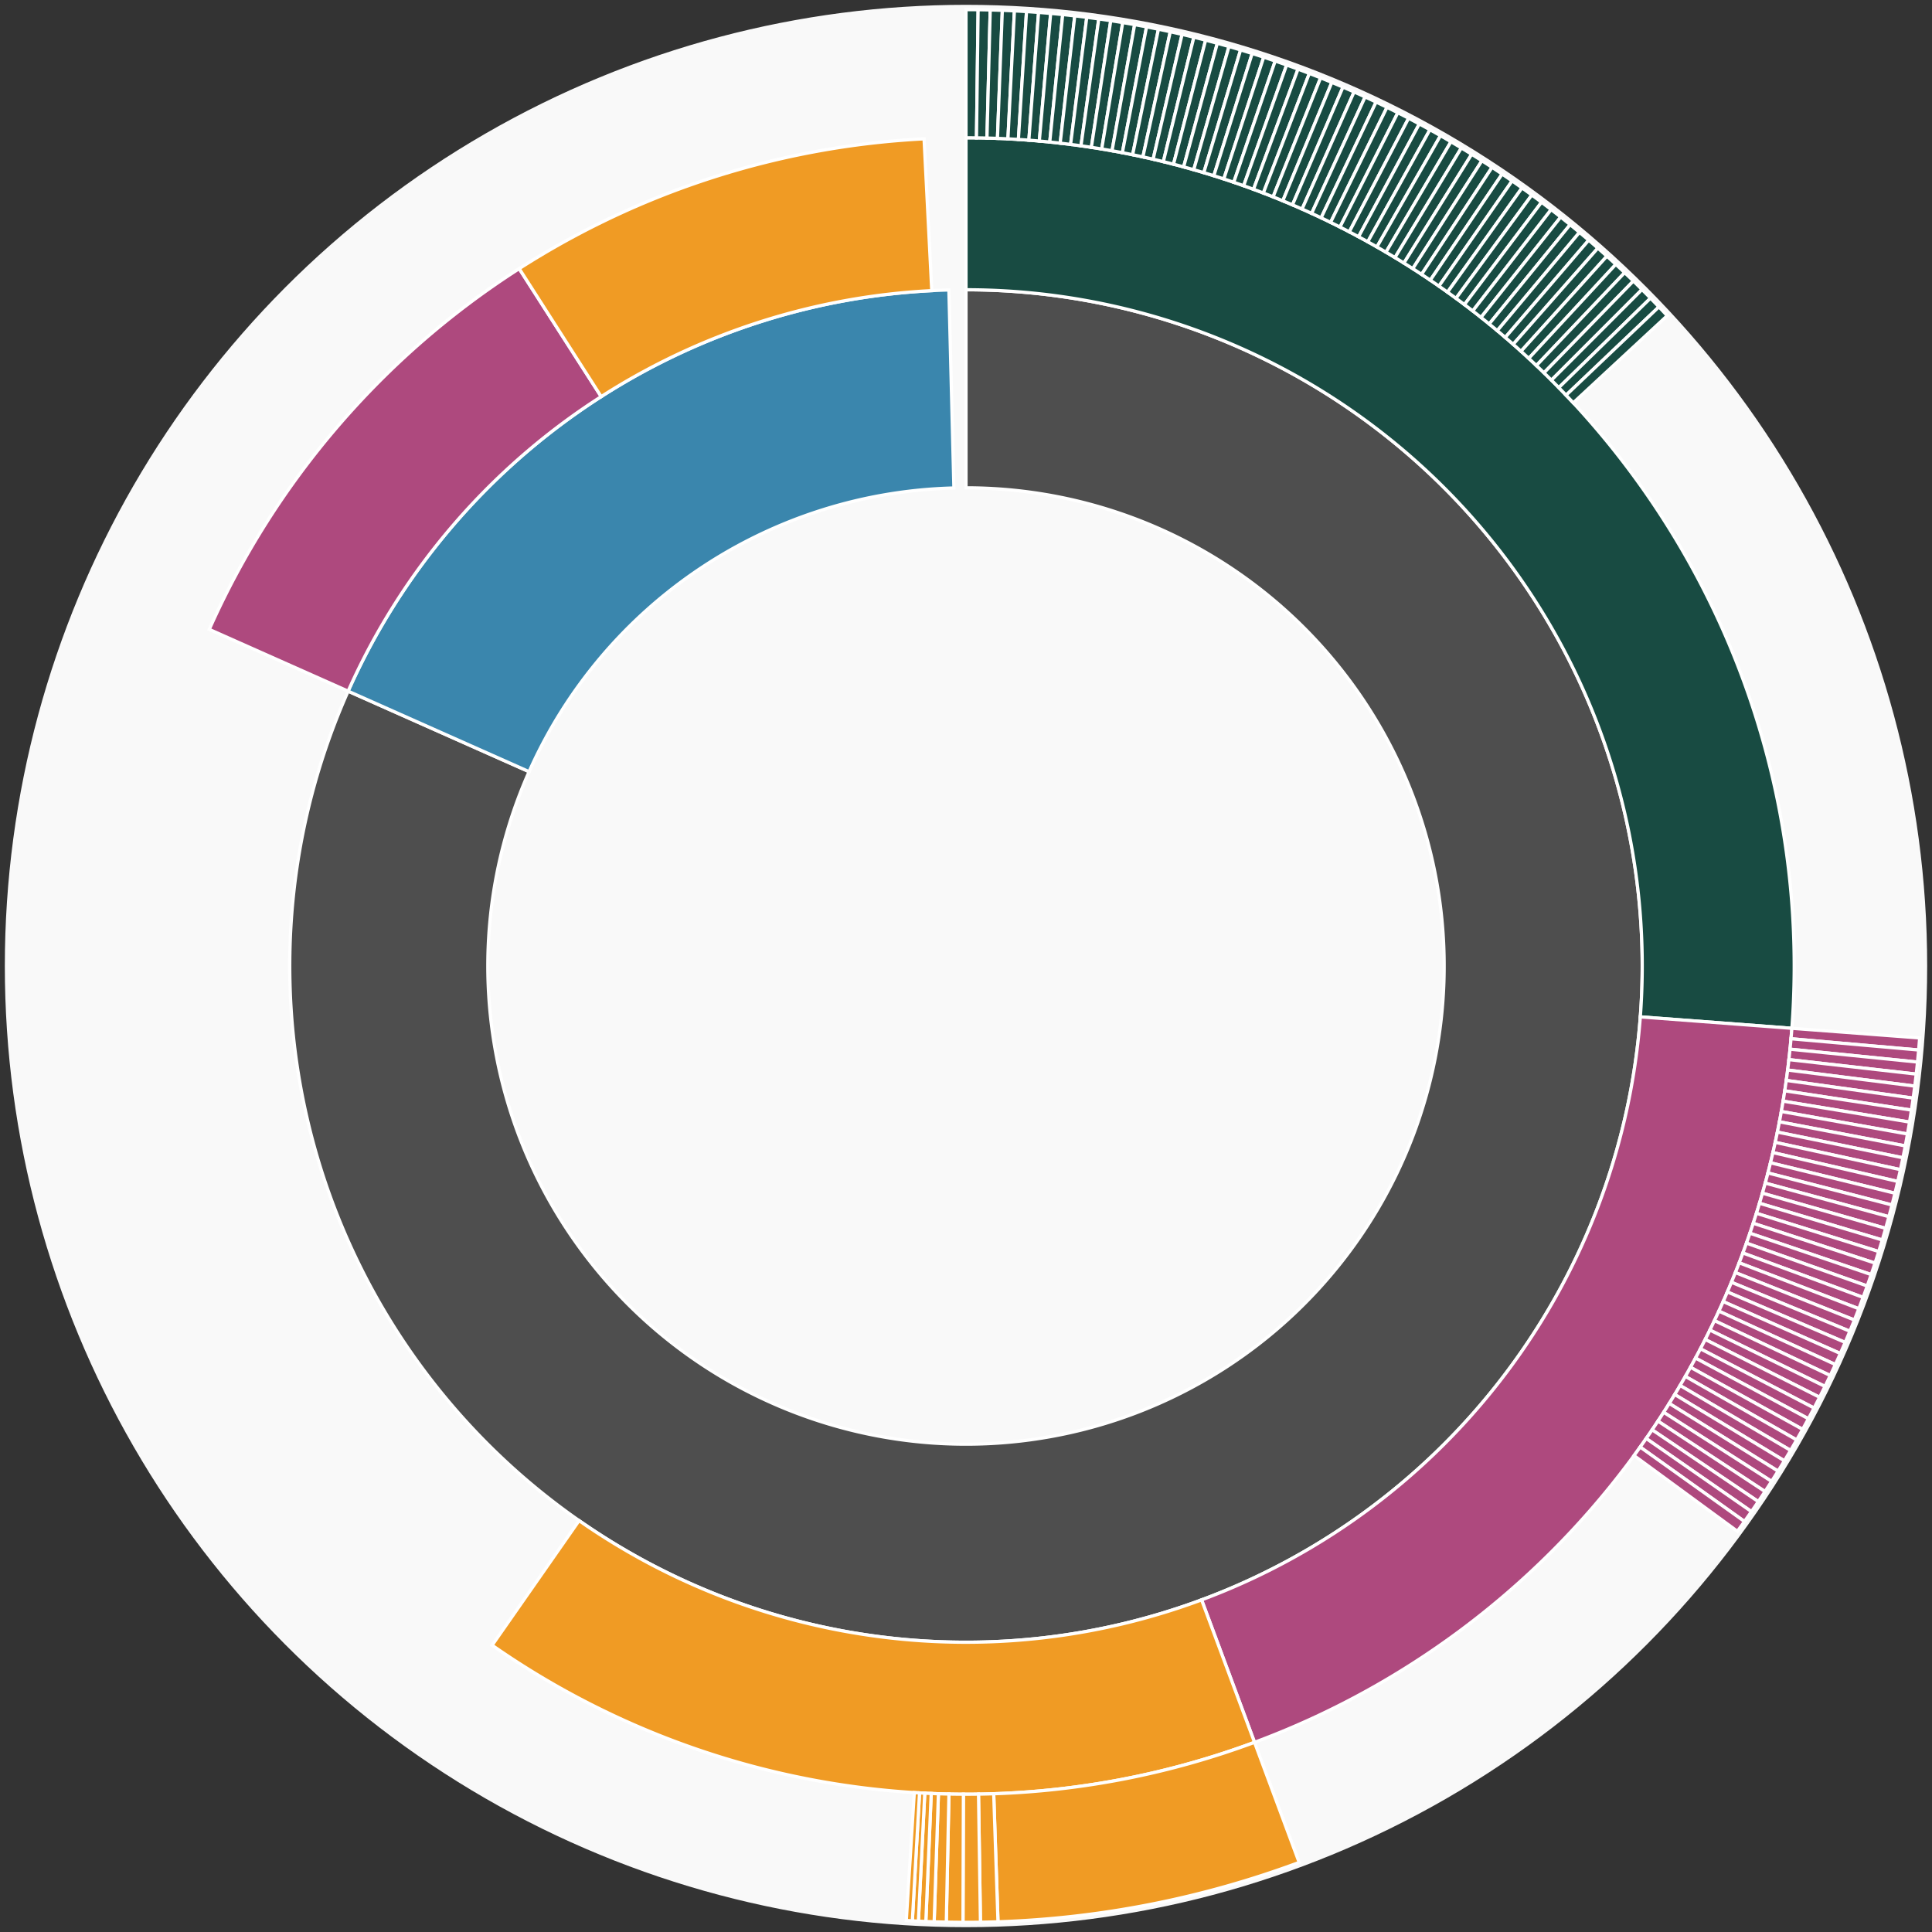 <svg xmlns="http://www.w3.org/2000/svg" width="600" height="600" id="block-7914305"><rect width="100%" height="100%" fill="#333333" stroke="none"/><g id="burst-container" transform="translate(300,300)"><data type="text/json">{"number":7914305,"totalTransactions":109,"totalFunctions":0,"totalFunctionsValue":"0","totalLogs":119,"totalTokenTransfers":119,"tokens":{"0x174bfa6600bf90c885c7c01c7031389ed1461ab9":"8.800428","0x931abd3732f7eada74190c8f89b46f8ba7103d54":"1588","0xaad54c9f27b876d2538455dda69207279ff673a5":"9975","0xae73b38d1c9a8b274127ec30160a4927c4d71824":"3512396.938982531","0x5b75b340c922649a237e5e99289fb0561326f2e4":"1000","0x5c7f7e79b710a7bd29d8a381621e0268c98dcf06":"125","0x8e766f57f7d16ca50b4a0b90b88f6468a09b0439":"924","0xe6987cd613dfda0995a95b3e6acbabececd41376":"0.000003","0x0000000000085d4780b73119b644ae5ecd22b376":"4000","0x46b9ad944d1059450da1163511069c718f699d31":"4.14804e-10","0x048fe49be32adfc9ed68c37d32b5ec9df17b3603":"550","0x06012c8cf97bead5deae237070f9587f8e7a266d":"4.84089e-13","0xa0b86991c6218b36c1d19d4a2e9eb0ce3606eb48":"1.2525e-10","0xf629cbd94d3791c9250152bd8dfbdf380e2a3b9c":"120.44149114","0xe477292f1b3268687a29376116b0ed27a9c76170":"2000","0xd0a4b8946cb52f0661273bfbc6fd0e0c75fc6433":"416.53614147","0x1af97824a7ccd3963b9385e37ecbf44ece0c73e4":"58","0x04abeda201850ac0124161f037efd70c74ddc74c":"2706.163549383042113658","0x9f8f72aa9304c8b593d555f12ef6589cc3a579a2":"0.01","0x89d24a6b4ccb1b6faa2625fe562bdd9a23260359":"241.487305722939191568","0x3a10b7a22ae98e0f53276923f19f99b259f61778":"45","0xa8006c4ca56f24d6836727d106349320db7fef82":"1.881533937e-9","0x6ba460ab75cd2c56343b3517ffeba60748654d26":"2.1784401747e-8","0xc02aaa39b223fe8d0a0e5c4f27ead9083c756cc2":"0.969828537039916432","0x06a6a7af298129e3a2ab396c9c06f91d3c54aba8":"1.48211e-13","0xe6b75a1960f91bfa7010dec8543685ead67f8cff":"8000","0xd73be539d6b2076bab83ca6ba62dfe189abc6bbe":"7.6694e-14"},"totalEther":"35.210384804929845989","totalEtherTxns":41,"newContracts":["0xf83c4731c92005563bdd5faf08f47fb43dc1ff42"],"totalNewContracts":1}</data><circle r="297" style="fill: #f9f9f9; stroke: #f9f9f9; stroke-width: 3; opacity: 1;" id="circle-base"></circle><path display="none" d="M9.093002483669097e-15,-148.5A148.5,148.5,0,1,1,-9.093002483669097e-15,148.5A148.5,148.5,0,1,1,9.093002483669097e-15,-148.5Z" fill-rule="evenodd" id="p-type-root" style="stroke: #fff; opacity: 1;"></path><path d="M1.2859447435097075e-14,-210.011A210.011,210.011,0,1,1,-191.884,-85.353L-135.682,-60.354A148.5,148.5,0,1,0,9.093002483669097e-15,-148.5Z" fill-rule="evenodd" style="fill: #4E4E4E; stroke: #fff; opacity: 1;" id="p-type-data"></path><path d="M-191.884,-85.353A210.011,210.011,0,0,1,-5.318,-209.943L-3.76,-148.452A148.5,148.5,0,0,0,-135.682,-60.354Z" fill-rule="evenodd" style="fill: #3A86AD; stroke: #fff; opacity: 1;" id="p-type-value"></path><path d="M1.5749542295064867e-14,-257.21A257.21,257.21,0,0,1,256.481,19.347L209.416,15.797A210.011,210.011,0,0,0,1.2859447435097075e-14,-210.011Z" fill-rule="evenodd" style="fill: #184B42; stroke: #fff; opacity: 1;" id="p-type-logs"></path><path d="M256.481,19.347A257.21,257.21,0,0,1,89.605,241.097L73.163,196.855A210.011,210.011,0,0,0,209.416,15.797Z" fill-rule="evenodd" style="fill: #AE497E; stroke: #fff; opacity: 1;" id="p-type-tokenTransfers"></path><path d="M89.605,241.097A257.21,257.21,0,0,1,-147.168,210.946L-120.163,172.237A210.011,210.011,0,0,0,73.163,196.855Z" fill-rule="evenodd" style="fill: #F09B24; stroke: #fff; opacity: 1;" id="p-type-ether"></path><path d="M-235.008,-104.536A257.21,257.21,0,0,1,-138.755,-216.573L-113.293,-176.831A210.011,210.011,0,0,0,-191.884,-85.353Z" fill-rule="evenodd" style="fill: #AE497E; stroke: #fff; opacity: 1;" id="p-type-tokenTransfers"></path><path d="M-138.755,-216.573A257.21,257.21,0,0,1,-13.022,-256.88L-10.632,-209.741A210.011,210.011,0,0,0,-113.293,-176.831Z" fill-rule="evenodd" style="fill: #F09B24; stroke: #fff; opacity: 1;" id="p-type-ether"></path><path d="M1.8186004967338195e-14,-297A297,297,0,0,1,3.761,-296.976L3.257,-257.189A257.21,257.21,0,0,0,1.5749542295064867e-14,-257.21Z" fill-rule="evenodd" style="fill: #184B42; stroke: #fff; opacity: 1;" id="p-type-logs"></path><path d="M3.761,-296.976A297,297,0,0,1,7.521,-296.905L6.513,-257.127A257.21,257.21,0,0,0,3.257,-257.189Z" fill-rule="evenodd" style="fill: #184B42; stroke: #fff; opacity: 1;" id="p-type-logs"></path><path d="M7.521,-296.905A297,297,0,0,1,11.279,-296.786L9.768,-257.024A257.21,257.21,0,0,0,6.513,-257.127Z" fill-rule="evenodd" style="fill: #184B42; stroke: #fff; opacity: 1;" id="p-type-logs"></path><path d="M11.279,-296.786A297,297,0,0,1,15.036,-296.619L13.022,-256.88A257.21,257.21,0,0,0,9.768,-257.024Z" fill-rule="evenodd" style="fill: #184B42; stroke: #fff; opacity: 1;" id="p-type-logs"></path><path d="M15.036,-296.619A297,297,0,0,1,18.791,-296.405L16.273,-256.694A257.21,257.21,0,0,0,13.022,-256.88Z" fill-rule="evenodd" style="fill: #184B42; stroke: #fff; opacity: 1;" id="p-type-logs"></path><path d="M18.791,-296.405A297,297,0,0,1,22.542,-296.143L19.522,-256.468A257.21,257.21,0,0,0,16.273,-256.694Z" fill-rule="evenodd" style="fill: #184B42; stroke: #fff; opacity: 1;" id="p-type-logs"></path><path d="M22.542,-296.143A297,297,0,0,1,26.29,-295.834L22.768,-256.2A257.21,257.21,0,0,0,19.522,-256.468Z" fill-rule="evenodd" style="fill: #184B42; stroke: #fff; opacity: 1;" id="p-type-logs"></path><path d="M26.29,-295.834A297,297,0,0,1,30.034,-295.478L26.01,-255.891A257.21,257.21,0,0,0,22.768,-256.2Z" fill-rule="evenodd" style="fill: #184B42; stroke: #fff; opacity: 1;" id="p-type-logs"></path><path d="M30.034,-295.478A297,297,0,0,1,33.773,-295.074L29.248,-255.541A257.21,257.21,0,0,0,26.01,-255.891Z" fill-rule="evenodd" style="fill: #184B42; stroke: #fff; opacity: 1;" id="p-type-logs"></path><path d="M33.773,-295.074A297,297,0,0,1,37.506,-294.622L32.481,-255.15A257.21,257.21,0,0,0,29.248,-255.541Z" fill-rule="evenodd" style="fill: #184B42; stroke: #fff; opacity: 1;" id="p-type-logs"></path><path d="M37.506,-294.622A297,297,0,0,1,41.234,-294.124L35.709,-254.719A257.21,257.21,0,0,0,32.481,-255.15Z" fill-rule="evenodd" style="fill: #184B42; stroke: #fff; opacity: 1;" id="p-type-logs"></path><path d="M41.234,-294.124A297,297,0,0,1,44.955,-293.578L38.932,-254.246A257.21,257.21,0,0,0,35.709,-254.719Z" fill-rule="evenodd" style="fill: #184B42; stroke: #fff; opacity: 1;" id="p-type-logs"></path><path d="M44.955,-293.578A297,297,0,0,1,48.668,-292.985L42.148,-253.733A257.21,257.21,0,0,0,38.932,-254.246Z" fill-rule="evenodd" style="fill: #184B42; stroke: #fff; opacity: 1;" id="p-type-logs"></path><path d="M48.668,-292.985A297,297,0,0,1,52.374,-292.346L45.357,-253.179A257.21,257.21,0,0,0,42.148,-253.733Z" fill-rule="evenodd" style="fill: #184B42; stroke: #fff; opacity: 1;" id="p-type-logs"></path><path d="M52.374,-292.346A297,297,0,0,1,56.072,-291.659L48.559,-252.584A257.21,257.21,0,0,0,45.357,-253.179Z" fill-rule="evenodd" style="fill: #184B42; stroke: #fff; opacity: 1;" id="p-type-logs"></path><path d="M56.072,-291.659A297,297,0,0,1,59.76,-290.926L51.754,-251.949A257.21,257.21,0,0,0,48.559,-252.584Z" fill-rule="evenodd" style="fill: #184B42; stroke: #fff; opacity: 1;" id="p-type-logs"></path><path d="M59.76,-290.926A297,297,0,0,1,63.439,-290.146L54.94,-251.274A257.21,257.21,0,0,0,51.754,-251.949Z" fill-rule="evenodd" style="fill: #184B42; stroke: #fff; opacity: 1;" id="p-type-logs"></path><path d="M63.439,-290.146A297,297,0,0,1,67.108,-289.319L58.117,-250.558A257.21,257.21,0,0,0,54.94,-251.274Z" fill-rule="evenodd" style="fill: #184B42; stroke: #fff; opacity: 1;" id="p-type-logs"></path><path d="M67.108,-289.319A297,297,0,0,1,70.765,-288.446L61.285,-249.802A257.21,257.21,0,0,0,58.117,-250.558Z" fill-rule="evenodd" style="fill: #184B42; stroke: #fff; opacity: 1;" id="p-type-logs"></path><path d="M70.765,-288.446A297,297,0,0,1,74.412,-287.527L64.443,-249.006A257.21,257.21,0,0,0,61.285,-249.802Z" fill-rule="evenodd" style="fill: #184B42; stroke: #fff; opacity: 1;" id="p-type-logs"></path><path d="M74.412,-287.527A297,297,0,0,1,78.047,-286.562L67.59,-248.17A257.21,257.21,0,0,0,64.443,-249.006Z" fill-rule="evenodd" style="fill: #184B42; stroke: #fff; opacity: 1;" id="p-type-logs"></path><path d="M78.047,-286.562A297,297,0,0,1,81.669,-285.551L70.727,-247.294A257.21,257.21,0,0,0,67.59,-248.17Z" fill-rule="evenodd" style="fill: #184B42; stroke: #fff; opacity: 1;" id="p-type-logs"></path><path d="M81.669,-285.551A297,297,0,0,1,85.278,-284.494L73.853,-246.379A257.21,257.21,0,0,0,70.727,-247.294Z" fill-rule="evenodd" style="fill: #184B42; stroke: #fff; opacity: 1;" id="p-type-logs"></path><path d="M85.278,-284.494A297,297,0,0,1,88.873,-283.391L76.967,-245.424A257.21,257.21,0,0,0,73.853,-246.379Z" fill-rule="evenodd" style="fill: #184B42; stroke: #fff; opacity: 1;" id="p-type-logs"></path><path d="M88.873,-283.391A297,297,0,0,1,92.454,-282.243L80.068,-244.43A257.21,257.21,0,0,0,76.967,-245.424Z" fill-rule="evenodd" style="fill: #184B42; stroke: #fff; opacity: 1;" id="p-type-logs"></path><path d="M92.454,-282.243A297,297,0,0,1,96.021,-281.05L83.156,-243.396A257.21,257.21,0,0,0,80.068,-244.43Z" fill-rule="evenodd" style="fill: #184B42; stroke: #fff; opacity: 1;" id="p-type-logs"></path><path d="M96.021,-281.05A297,297,0,0,1,99.572,-279.812L86.232,-242.324A257.21,257.21,0,0,0,83.156,-243.396Z" fill-rule="evenodd" style="fill: #184B42; stroke: #fff; opacity: 1;" id="p-type-logs"></path><path d="M99.572,-279.812A297,297,0,0,1,103.107,-278.528L89.293,-241.213A257.21,257.21,0,0,0,86.232,-242.324Z" fill-rule="evenodd" style="fill: #184B42; stroke: #fff; opacity: 1;" id="p-type-logs"></path><path d="M103.107,-278.528A297,297,0,0,1,106.625,-277.2L92.34,-240.063A257.21,257.21,0,0,0,89.293,-241.213Z" fill-rule="evenodd" style="fill: #184B42; stroke: #fff; opacity: 1;" id="p-type-logs"></path><path d="M106.625,-277.2A297,297,0,0,1,110.126,-275.828L95.372,-238.874A257.21,257.21,0,0,0,92.34,-240.063Z" fill-rule="evenodd" style="fill: #184B42; stroke: #fff; opacity: 1;" id="p-type-logs"></path><path d="M110.126,-275.828A297,297,0,0,1,113.61,-274.412L98.389,-237.647A257.21,257.21,0,0,0,95.372,-238.874Z" fill-rule="evenodd" style="fill: #184B42; stroke: #fff; opacity: 1;" id="p-type-logs"></path><path d="M113.61,-274.412A297,297,0,0,1,117.076,-272.951L101.39,-236.383A257.21,257.21,0,0,0,98.389,-237.647Z" fill-rule="evenodd" style="fill: #184B42; stroke: #fff; opacity: 1;" id="p-type-logs"></path><path d="M117.076,-272.951A297,297,0,0,1,120.522,-271.447L104.375,-235.08A257.21,257.21,0,0,0,101.39,-236.383Z" fill-rule="evenodd" style="fill: #184B42; stroke: #fff; opacity: 1;" id="p-type-logs"></path><path d="M120.522,-271.447A297,297,0,0,1,123.95,-269.899L107.343,-233.739A257.21,257.21,0,0,0,104.375,-235.08Z" fill-rule="evenodd" style="fill: #184B42; stroke: #fff; opacity: 1;" id="p-type-logs"></path><path d="M123.95,-269.899A297,297,0,0,1,127.357,-268.308L110.294,-232.362A257.21,257.21,0,0,0,107.343,-233.739Z" fill-rule="evenodd" style="fill: #184B42; stroke: #fff; opacity: 1;" id="p-type-logs"></path><path d="M127.357,-268.308A297,297,0,0,1,130.744,-266.674L113.228,-230.946A257.21,257.21,0,0,0,110.294,-232.362Z" fill-rule="evenodd" style="fill: #184B42; stroke: #fff; opacity: 1;" id="p-type-logs"></path><path d="M130.744,-266.674A297,297,0,0,1,134.11,-264.997L116.143,-229.494A257.21,257.21,0,0,0,113.228,-230.946Z" fill-rule="evenodd" style="fill: #184B42; stroke: #fff; opacity: 1;" id="p-type-logs"></path><path d="M134.11,-264.997A297,297,0,0,1,137.455,-263.278L119.039,-228.005A257.21,257.21,0,0,0,116.143,-229.494Z" fill-rule="evenodd" style="fill: #184B42; stroke: #fff; opacity: 1;" id="p-type-logs"></path><path d="M137.455,-263.278A297,297,0,0,1,140.777,-261.516L121.917,-226.48A257.21,257.21,0,0,0,119.039,-228.005Z" fill-rule="evenodd" style="fill: #184B42; stroke: #fff; opacity: 1;" id="p-type-logs"></path><path d="M140.777,-261.516A297,297,0,0,1,144.077,-259.713L124.775,-224.918A257.21,257.21,0,0,0,121.917,-226.48Z" fill-rule="evenodd" style="fill: #184B42; stroke: #fff; opacity: 1;" id="p-type-logs"></path><path d="M144.077,-259.713A297,297,0,0,1,147.354,-257.868L127.613,-223.32A257.21,257.21,0,0,0,124.775,-224.918Z" fill-rule="evenodd" style="fill: #184B42; stroke: #fff; opacity: 1;" id="p-type-logs"></path><path d="M147.354,-257.868A297,297,0,0,1,150.608,-255.981L130.43,-221.686A257.21,257.21,0,0,0,127.613,-223.32Z" fill-rule="evenodd" style="fill: #184B42; stroke: #fff; opacity: 1;" id="p-type-logs"></path><path d="M150.608,-255.981A297,297,0,0,1,153.837,-254.054L133.226,-220.017A257.21,257.21,0,0,0,130.43,-221.686Z" fill-rule="evenodd" style="fill: #184B42; stroke: #fff; opacity: 1;" id="p-type-logs"></path><path d="M153.837,-254.054A297,297,0,0,1,157.041,-252.085L136.002,-218.312A257.21,257.21,0,0,0,133.226,-220.017Z" fill-rule="evenodd" style="fill: #184B42; stroke: #fff; opacity: 1;" id="p-type-logs"></path><path d="M157.041,-252.085A297,297,0,0,1,160.22,-250.077L138.755,-216.573A257.21,257.21,0,0,0,136.002,-218.312Z" fill-rule="evenodd" style="fill: #184B42; stroke: #fff; opacity: 1;" id="p-type-logs"></path><path d="M160.22,-250.077A297,297,0,0,1,163.374,-248.028L141.486,-214.799A257.21,257.21,0,0,0,138.755,-216.573Z" fill-rule="evenodd" style="fill: #184B42; stroke: #fff; opacity: 1;" id="p-type-logs"></path><path d="M163.374,-248.028A297,297,0,0,1,166.501,-245.94L144.194,-212.99A257.21,257.21,0,0,0,141.486,-214.799Z" fill-rule="evenodd" style="fill: #184B42; stroke: #fff; opacity: 1;" id="p-type-logs"></path><path d="M166.501,-245.94A297,297,0,0,1,169.602,-243.812L146.88,-211.147A257.21,257.21,0,0,0,144.194,-212.99Z" fill-rule="evenodd" style="fill: #184B42; stroke: #fff; opacity: 1;" id="p-type-logs"></path><path d="M169.602,-243.812A297,297,0,0,1,172.676,-241.645L149.541,-209.27A257.21,257.21,0,0,0,146.88,-211.147Z" fill-rule="evenodd" style="fill: #184B42; stroke: #fff; opacity: 1;" id="p-type-logs"></path><path d="M172.676,-241.645A297,297,0,0,1,175.721,-239.439L152.179,-207.36A257.21,257.21,0,0,0,149.541,-209.27Z" fill-rule="evenodd" style="fill: #184B42; stroke: #fff; opacity: 1;" id="p-type-logs"></path><path d="M175.721,-239.439A297,297,0,0,1,178.739,-237.195L154.793,-205.417A257.21,257.21,0,0,0,152.179,-207.36Z" fill-rule="evenodd" style="fill: #184B42; stroke: #fff; opacity: 1;" id="p-type-logs"></path><path d="M178.739,-237.195A297,297,0,0,1,181.728,-234.913L157.381,-203.44A257.21,257.21,0,0,0,154.793,-205.417Z" fill-rule="evenodd" style="fill: #184B42; stroke: #fff; opacity: 1;" id="p-type-logs"></path><path d="M181.728,-234.913A297,297,0,0,1,184.688,-232.593L159.944,-201.431A257.21,257.21,0,0,0,157.381,-203.44Z" fill-rule="evenodd" style="fill: #184B42; stroke: #fff; opacity: 1;" id="p-type-logs"></path><path d="M184.688,-232.593A297,297,0,0,1,187.618,-230.236L162.482,-199.39A257.21,257.21,0,0,0,159.944,-201.431Z" fill-rule="evenodd" style="fill: #184B42; stroke: #fff; opacity: 1;" id="p-type-logs"></path><path d="M187.618,-230.236A297,297,0,0,1,190.518,-227.841L164.994,-197.317A257.21,257.21,0,0,0,162.482,-199.39Z" fill-rule="evenodd" style="fill: #184B42; stroke: #fff; opacity: 1;" id="p-type-logs"></path><path d="M190.518,-227.841A297,297,0,0,1,193.388,-225.411L167.479,-195.212A257.21,257.21,0,0,0,164.994,-197.317Z" fill-rule="evenodd" style="fill: #184B42; stroke: #fff; opacity: 1;" id="p-type-logs"></path><path d="M193.388,-225.411A297,297,0,0,1,196.227,-222.944L169.937,-193.075A257.21,257.21,0,0,0,167.479,-195.212Z" fill-rule="evenodd" style="fill: #184B42; stroke: #fff; opacity: 1;" id="p-type-logs"></path><path d="M196.227,-222.944A297,297,0,0,1,199.034,-220.442L172.368,-190.908A257.21,257.21,0,0,0,169.937,-193.075Z" fill-rule="evenodd" style="fill: #184B42; stroke: #fff; opacity: 1;" id="p-type-logs"></path><path d="M199.034,-220.442A297,297,0,0,1,201.809,-217.904L174.772,-188.71A257.21,257.21,0,0,0,172.368,-190.908Z" fill-rule="evenodd" style="fill: #184B42; stroke: #fff; opacity: 1;" id="p-type-logs"></path><path d="M201.809,-217.904A297,297,0,0,1,204.552,-215.331L177.147,-186.482A257.21,257.21,0,0,0,174.772,-188.71Z" fill-rule="evenodd" style="fill: #184B42; stroke: #fff; opacity: 1;" id="p-type-logs"></path><path d="M204.552,-215.331A297,297,0,0,1,207.262,-212.724L179.494,-184.224A257.21,257.21,0,0,0,177.147,-186.482Z" fill-rule="evenodd" style="fill: #184B42; stroke: #fff; opacity: 1;" id="p-type-logs"></path><path d="M207.262,-212.724A297,297,0,0,1,209.939,-210.083L181.812,-181.937A257.21,257.21,0,0,0,179.494,-184.224Z" fill-rule="evenodd" style="fill: #184B42; stroke: #fff; opacity: 1;" id="p-type-logs"></path><path d="M209.939,-210.083A297,297,0,0,1,212.582,-207.407L184.101,-179.62A257.21,257.21,0,0,0,181.812,-181.937Z" fill-rule="evenodd" style="fill: #184B42; stroke: #fff; opacity: 1;" id="p-type-logs"></path><path d="M212.582,-207.407A297,297,0,0,1,215.191,-204.699L186.361,-177.275A257.21,257.21,0,0,0,184.101,-179.62Z" fill-rule="evenodd" style="fill: #184B42; stroke: #fff; opacity: 1;" id="p-type-logs"></path><path d="M215.191,-204.699A297,297,0,0,1,217.766,-201.958L188.591,-174.901A257.21,257.21,0,0,0,186.361,-177.275Z" fill-rule="evenodd" style="fill: #184B42; stroke: #fff; opacity: 1;" id="p-type-logs"></path><path d="M296.159,22.34A297,297,0,0,1,295.852,26.088L256.215,22.593A257.21,257.21,0,0,0,256.481,19.347Z" fill-rule="evenodd" style="fill: #AE497E; stroke: #fff; opacity: 1;" id="p-type-tokenTransfers"></path><path d="M295.852,26.088A297,297,0,0,1,295.498,29.832L255.909,25.835A257.21,257.21,0,0,0,256.215,22.593Z" fill-rule="evenodd" style="fill: #AE497E; stroke: #fff; opacity: 1;" id="p-type-tokenTransfers"></path><path d="M295.498,29.832A297,297,0,0,1,295.097,33.571L255.561,29.073A257.21,257.21,0,0,0,255.909,25.835Z" fill-rule="evenodd" style="fill: #AE497E; stroke: #fff; opacity: 1;" id="p-type-tokenTransfers"></path><path d="M295.097,33.571A297,297,0,0,1,294.648,37.305L255.173,32.307A257.21,257.21,0,0,0,255.561,29.073Z" fill-rule="evenodd" style="fill: #AE497E; stroke: #fff; opacity: 1;" id="p-type-tokenTransfers"></path><path d="M294.648,37.305A297,297,0,0,1,294.152,41.033L254.743,35.535A257.21,257.21,0,0,0,255.173,32.307Z" fill-rule="evenodd" style="fill: #AE497E; stroke: #fff; opacity: 1;" id="p-type-tokenTransfers"></path><path d="M294.152,41.033A297,297,0,0,1,293.609,44.754L254.273,38.758A257.21,257.21,0,0,0,254.743,35.535Z" fill-rule="evenodd" style="fill: #AE497E; stroke: #fff; opacity: 1;" id="p-type-tokenTransfers"></path><path d="M293.609,44.754A297,297,0,0,1,293.019,48.468L253.762,41.974A257.21,257.21,0,0,0,254.273,38.758Z" fill-rule="evenodd" style="fill: #AE497E; stroke: #fff; opacity: 1;" id="p-type-tokenTransfers"></path><path d="M293.019,48.468A297,297,0,0,1,292.381,52.174L253.21,45.184A257.21,257.21,0,0,0,253.762,41.974Z" fill-rule="evenodd" style="fill: #AE497E; stroke: #fff; opacity: 1;" id="p-type-tokenTransfers"></path><path d="M292.381,52.174A297,297,0,0,1,291.697,55.872L252.617,48.387A257.21,257.21,0,0,0,253.21,45.184Z" fill-rule="evenodd" style="fill: #AE497E; stroke: #fff; opacity: 1;" id="p-type-tokenTransfers"></path><path d="M291.697,55.872A297,297,0,0,1,290.966,59.561L251.984,51.581A257.21,257.21,0,0,0,252.617,48.387Z" fill-rule="evenodd" style="fill: #AE497E; stroke: #fff; opacity: 1;" id="p-type-tokenTransfers"></path><path d="M290.966,59.561A297,297,0,0,1,290.189,63.24L251.311,54.768A257.21,257.21,0,0,0,251.984,51.581Z" fill-rule="evenodd" style="fill: #AE497E; stroke: #fff; opacity: 1;" id="p-type-tokenTransfers"></path><path d="M290.189,63.24A297,297,0,0,1,289.365,66.91L250.597,57.945A257.21,257.21,0,0,0,251.311,54.768Z" fill-rule="evenodd" style="fill: #AE497E; stroke: #fff; opacity: 1;" id="p-type-tokenTransfers"></path><path d="M289.365,66.91A297,297,0,0,1,288.495,70.568L249.844,61.114A257.21,257.21,0,0,0,250.597,57.945Z" fill-rule="evenodd" style="fill: #AE497E; stroke: #fff; opacity: 1;" id="p-type-tokenTransfers"></path><path d="M288.495,70.568A297,297,0,0,1,287.578,74.215L249.05,64.272A257.21,257.21,0,0,0,249.844,61.114Z" fill-rule="evenodd" style="fill: #AE497E; stroke: #fff; opacity: 1;" id="p-type-tokenTransfers"></path><path d="M287.578,74.215A297,297,0,0,1,286.615,77.851L248.216,67.421A257.21,257.21,0,0,0,249.05,64.272Z" fill-rule="evenodd" style="fill: #AE497E; stroke: #fff; opacity: 1;" id="p-type-tokenTransfers"></path><path d="M286.615,77.851A297,297,0,0,1,285.606,81.474L247.342,70.558A257.21,257.21,0,0,0,248.216,67.421Z" fill-rule="evenodd" style="fill: #AE497E; stroke: #fff; opacity: 1;" id="p-type-tokenTransfers"></path><path d="M285.606,81.474A297,297,0,0,1,284.552,85.083L246.429,73.684A257.21,257.21,0,0,0,247.342,70.558Z" fill-rule="evenodd" style="fill: #AE497E; stroke: #fff; opacity: 1;" id="p-type-tokenTransfers"></path><path d="M284.552,85.083A297,297,0,0,1,283.452,88.679L245.477,76.799A257.21,257.21,0,0,0,246.429,73.684Z" fill-rule="evenodd" style="fill: #AE497E; stroke: #fff; opacity: 1;" id="p-type-tokenTransfers"></path><path d="M283.452,88.679A297,297,0,0,1,282.306,92.261L244.484,79.901A257.21,257.21,0,0,0,245.477,76.799Z" fill-rule="evenodd" style="fill: #AE497E; stroke: #fff; opacity: 1;" id="p-type-tokenTransfers"></path><path d="M282.306,92.261A297,297,0,0,1,281.115,95.829L243.453,82.99A257.21,257.21,0,0,0,244.484,79.901Z" fill-rule="evenodd" style="fill: #AE497E; stroke: #fff; opacity: 1;" id="p-type-tokenTransfers"></path><path d="M281.115,95.829A297,297,0,0,1,279.88,99.38L242.383,86.066A257.21,257.21,0,0,0,243.453,82.99Z" fill-rule="evenodd" style="fill: #AE497E; stroke: #fff; opacity: 1;" id="p-type-tokenTransfers"></path><path d="M279.88,99.38A297,297,0,0,1,278.599,102.916L241.274,89.128A257.21,257.21,0,0,0,242.383,86.066Z" fill-rule="evenodd" style="fill: #AE497E; stroke: #fff; opacity: 1;" id="p-type-tokenTransfers"></path><path d="M278.599,102.916A297,297,0,0,1,277.273,106.435L240.126,92.176A257.21,257.21,0,0,0,241.274,89.128Z" fill-rule="evenodd" style="fill: #AE497E; stroke: #fff; opacity: 1;" id="p-type-tokenTransfers"></path><path d="M277.273,106.435A297,297,0,0,1,275.903,109.938L238.939,95.209A257.21,257.21,0,0,0,240.126,92.176Z" fill-rule="evenodd" style="fill: #AE497E; stroke: #fff; opacity: 1;" id="p-type-tokenTransfers"></path><path d="M275.903,109.938A297,297,0,0,1,274.489,113.422L237.715,98.227A257.21,257.21,0,0,0,238.939,95.209Z" fill-rule="evenodd" style="fill: #AE497E; stroke: #fff; opacity: 1;" id="p-type-tokenTransfers"></path><path d="M274.489,113.422A297,297,0,0,1,273.031,116.889L236.452,101.229A257.21,257.21,0,0,0,237.715,98.227Z" fill-rule="evenodd" style="fill: #AE497E; stroke: #fff; opacity: 1;" id="p-type-tokenTransfers"></path><path d="M273.031,116.889A297,297,0,0,1,271.529,120.336L235.151,104.214A257.21,257.21,0,0,0,236.452,101.229Z" fill-rule="evenodd" style="fill: #AE497E; stroke: #fff; opacity: 1;" id="p-type-tokenTransfers"></path><path d="M271.529,120.336A297,297,0,0,1,269.984,123.765L233.813,107.184A257.21,257.21,0,0,0,235.151,104.214Z" fill-rule="evenodd" style="fill: #AE497E; stroke: #fff; opacity: 1;" id="p-type-tokenTransfers"></path><path d="M269.984,123.765A297,297,0,0,1,268.395,127.173L232.437,110.135A257.21,257.21,0,0,0,233.813,107.184Z" fill-rule="evenodd" style="fill: #AE497E; stroke: #fff; opacity: 1;" id="p-type-tokenTransfers"></path><path d="M268.395,127.173A297,297,0,0,1,266.763,130.562L231.024,113.07A257.21,257.21,0,0,0,232.437,110.135Z" fill-rule="evenodd" style="fill: #AE497E; stroke: #fff; opacity: 1;" id="p-type-tokenTransfers"></path><path d="M266.763,130.562A297,297,0,0,1,265.089,133.929L229.574,115.986A257.21,257.21,0,0,0,231.024,113.07Z" fill-rule="evenodd" style="fill: #AE497E; stroke: #fff; opacity: 1;" id="p-type-tokenTransfers"></path><path d="M265.089,133.929A297,297,0,0,1,263.372,137.275L228.087,118.883A257.21,257.21,0,0,0,229.574,115.986Z" fill-rule="evenodd" style="fill: #AE497E; stroke: #fff; opacity: 1;" id="p-type-tokenTransfers"></path><path d="M263.372,137.275A297,297,0,0,1,261.612,140.598L226.563,121.762A257.21,257.21,0,0,0,228.087,118.883Z" fill-rule="evenodd" style="fill: #AE497E; stroke: #fff; opacity: 1;" id="p-type-tokenTransfers"></path><path d="M261.612,140.598A297,297,0,0,1,259.811,143.9L225.003,124.621A257.21,257.21,0,0,0,226.563,121.762Z" fill-rule="evenodd" style="fill: #AE497E; stroke: #fff; opacity: 1;" id="p-type-tokenTransfers"></path><path d="M259.811,143.9A297,297,0,0,1,257.968,147.178L223.407,127.46A257.21,257.21,0,0,0,225.003,124.621Z" fill-rule="evenodd" style="fill: #AE497E; stroke: #fff; opacity: 1;" id="p-type-tokenTransfers"></path><path d="M257.968,147.178A297,297,0,0,1,256.084,150.432L221.775,130.278A257.21,257.21,0,0,0,223.407,127.46Z" fill-rule="evenodd" style="fill: #AE497E; stroke: #fff; opacity: 1;" id="p-type-tokenTransfers"></path><path d="M256.084,150.432A297,297,0,0,1,254.159,153.663L220.108,133.076A257.21,257.21,0,0,0,221.775,130.278Z" fill-rule="evenodd" style="fill: #AE497E; stroke: #fff; opacity: 1;" id="p-type-tokenTransfers"></path><path d="M254.159,153.663A297,297,0,0,1,252.193,156.869L218.405,135.852A257.21,257.21,0,0,0,220.108,133.076Z" fill-rule="evenodd" style="fill: #AE497E; stroke: #fff; opacity: 1;" id="p-type-tokenTransfers"></path><path d="M252.193,156.869A297,297,0,0,1,250.186,160.049L216.668,138.607A257.21,257.21,0,0,0,218.405,135.852Z" fill-rule="evenodd" style="fill: #AE497E; stroke: #fff; opacity: 1;" id="p-type-tokenTransfers"></path><path d="M250.186,160.049A297,297,0,0,1,248.14,163.204L214.895,141.339A257.21,257.21,0,0,0,216.668,138.607Z" fill-rule="evenodd" style="fill: #AE497E; stroke: #fff; opacity: 1;" id="p-type-tokenTransfers"></path><path d="M248.14,163.204A297,297,0,0,1,246.053,166.333L213.089,144.049A257.21,257.21,0,0,0,214.895,141.339Z" fill-rule="evenodd" style="fill: #AE497E; stroke: #fff; opacity: 1;" id="p-type-tokenTransfers"></path><path d="M246.053,166.333A297,297,0,0,1,243.928,169.435L211.248,146.735A257.21,257.21,0,0,0,213.089,144.049Z" fill-rule="evenodd" style="fill: #AE497E; stroke: #fff; opacity: 1;" id="p-type-tokenTransfers"></path><path d="M243.928,169.435A297,297,0,0,1,241.763,172.51L209.373,149.398A257.21,257.21,0,0,0,211.248,146.735Z" fill-rule="evenodd" style="fill: #AE497E; stroke: #fff; opacity: 1;" id="p-type-tokenTransfers"></path><path d="M241.763,172.51A297,297,0,0,1,239.559,175.558L207.464,152.037A257.21,257.21,0,0,0,209.373,149.398Z" fill-rule="evenodd" style="fill: #AE497E; stroke: #fff; opacity: 1;" id="p-type-tokenTransfers"></path><path d="M103.467,278.394A297,297,0,0,1,9.935,296.834L8.604,257.066A257.21,257.21,0,0,0,89.605,241.097Z" fill-rule="evenodd" style="fill: #F09B24; stroke: #fff; opacity: 1;" id="p-type-ether"></path><path d="M9.935,296.834A297,297,0,0,1,4.485,296.966L3.884,257.18A257.21,257.21,0,0,0,8.604,257.066Z" fill-rule="evenodd" style="fill: #F09B24; stroke: #fff; opacity: 1;" id="p-type-ether"></path><path d="M4.485,296.966A297,297,0,0,1,-0.936,296.999L-0.81,257.208A257.21,257.21,0,0,0,3.884,257.18Z" fill-rule="evenodd" style="fill: #F09B24; stroke: #fff; opacity: 1;" id="p-type-ether"></path><path d="M-0.936,296.999A297,297,0,0,1,-6.117,296.937L-5.298,257.155A257.21,257.21,0,0,0,-0.81,257.208Z" fill-rule="evenodd" style="fill: #F09B24; stroke: #fff; opacity: 1;" id="p-type-ether"></path><path d="M-6.117,296.937A297,297,0,0,1,-9.889,296.835L-8.564,257.067A257.21,257.21,0,0,0,-5.298,257.155Z" fill-rule="evenodd" style="fill: #F09B24; stroke: #fff; opacity: 1;" id="p-type-ether"></path><path d="M-9.889,296.835A297,297,0,0,1,-12.472,296.738L-10.801,256.983A257.21,257.21,0,0,0,-8.564,257.067Z" fill-rule="evenodd" style="fill: #F09B24; stroke: #fff; opacity: 1;" id="p-type-ether"></path><path d="M-12.472,296.738A297,297,0,0,1,-14.786,296.632L-12.805,256.891A257.21,257.21,0,0,0,-10.801,256.983Z" fill-rule="evenodd" style="fill: #F09B24; stroke: #fff; opacity: 1;" id="p-type-ether"></path><path d="M-14.786,296.632A297,297,0,0,1,-16.663,296.532L-14.431,256.804A257.21,257.21,0,0,0,-12.805,256.891Z" fill-rule="evenodd" style="fill: #F09B24; stroke: #fff; opacity: 1;" id="p-type-ether"></path><path d="M-16.663,296.532A297,297,0,0,1,-18.54,296.421L-16.056,256.708A257.21,257.21,0,0,0,-14.431,256.804Z" fill-rule="evenodd" style="fill: #F09B24; stroke: #fff; opacity: 1;" id="p-type-ether"></path></g></svg>